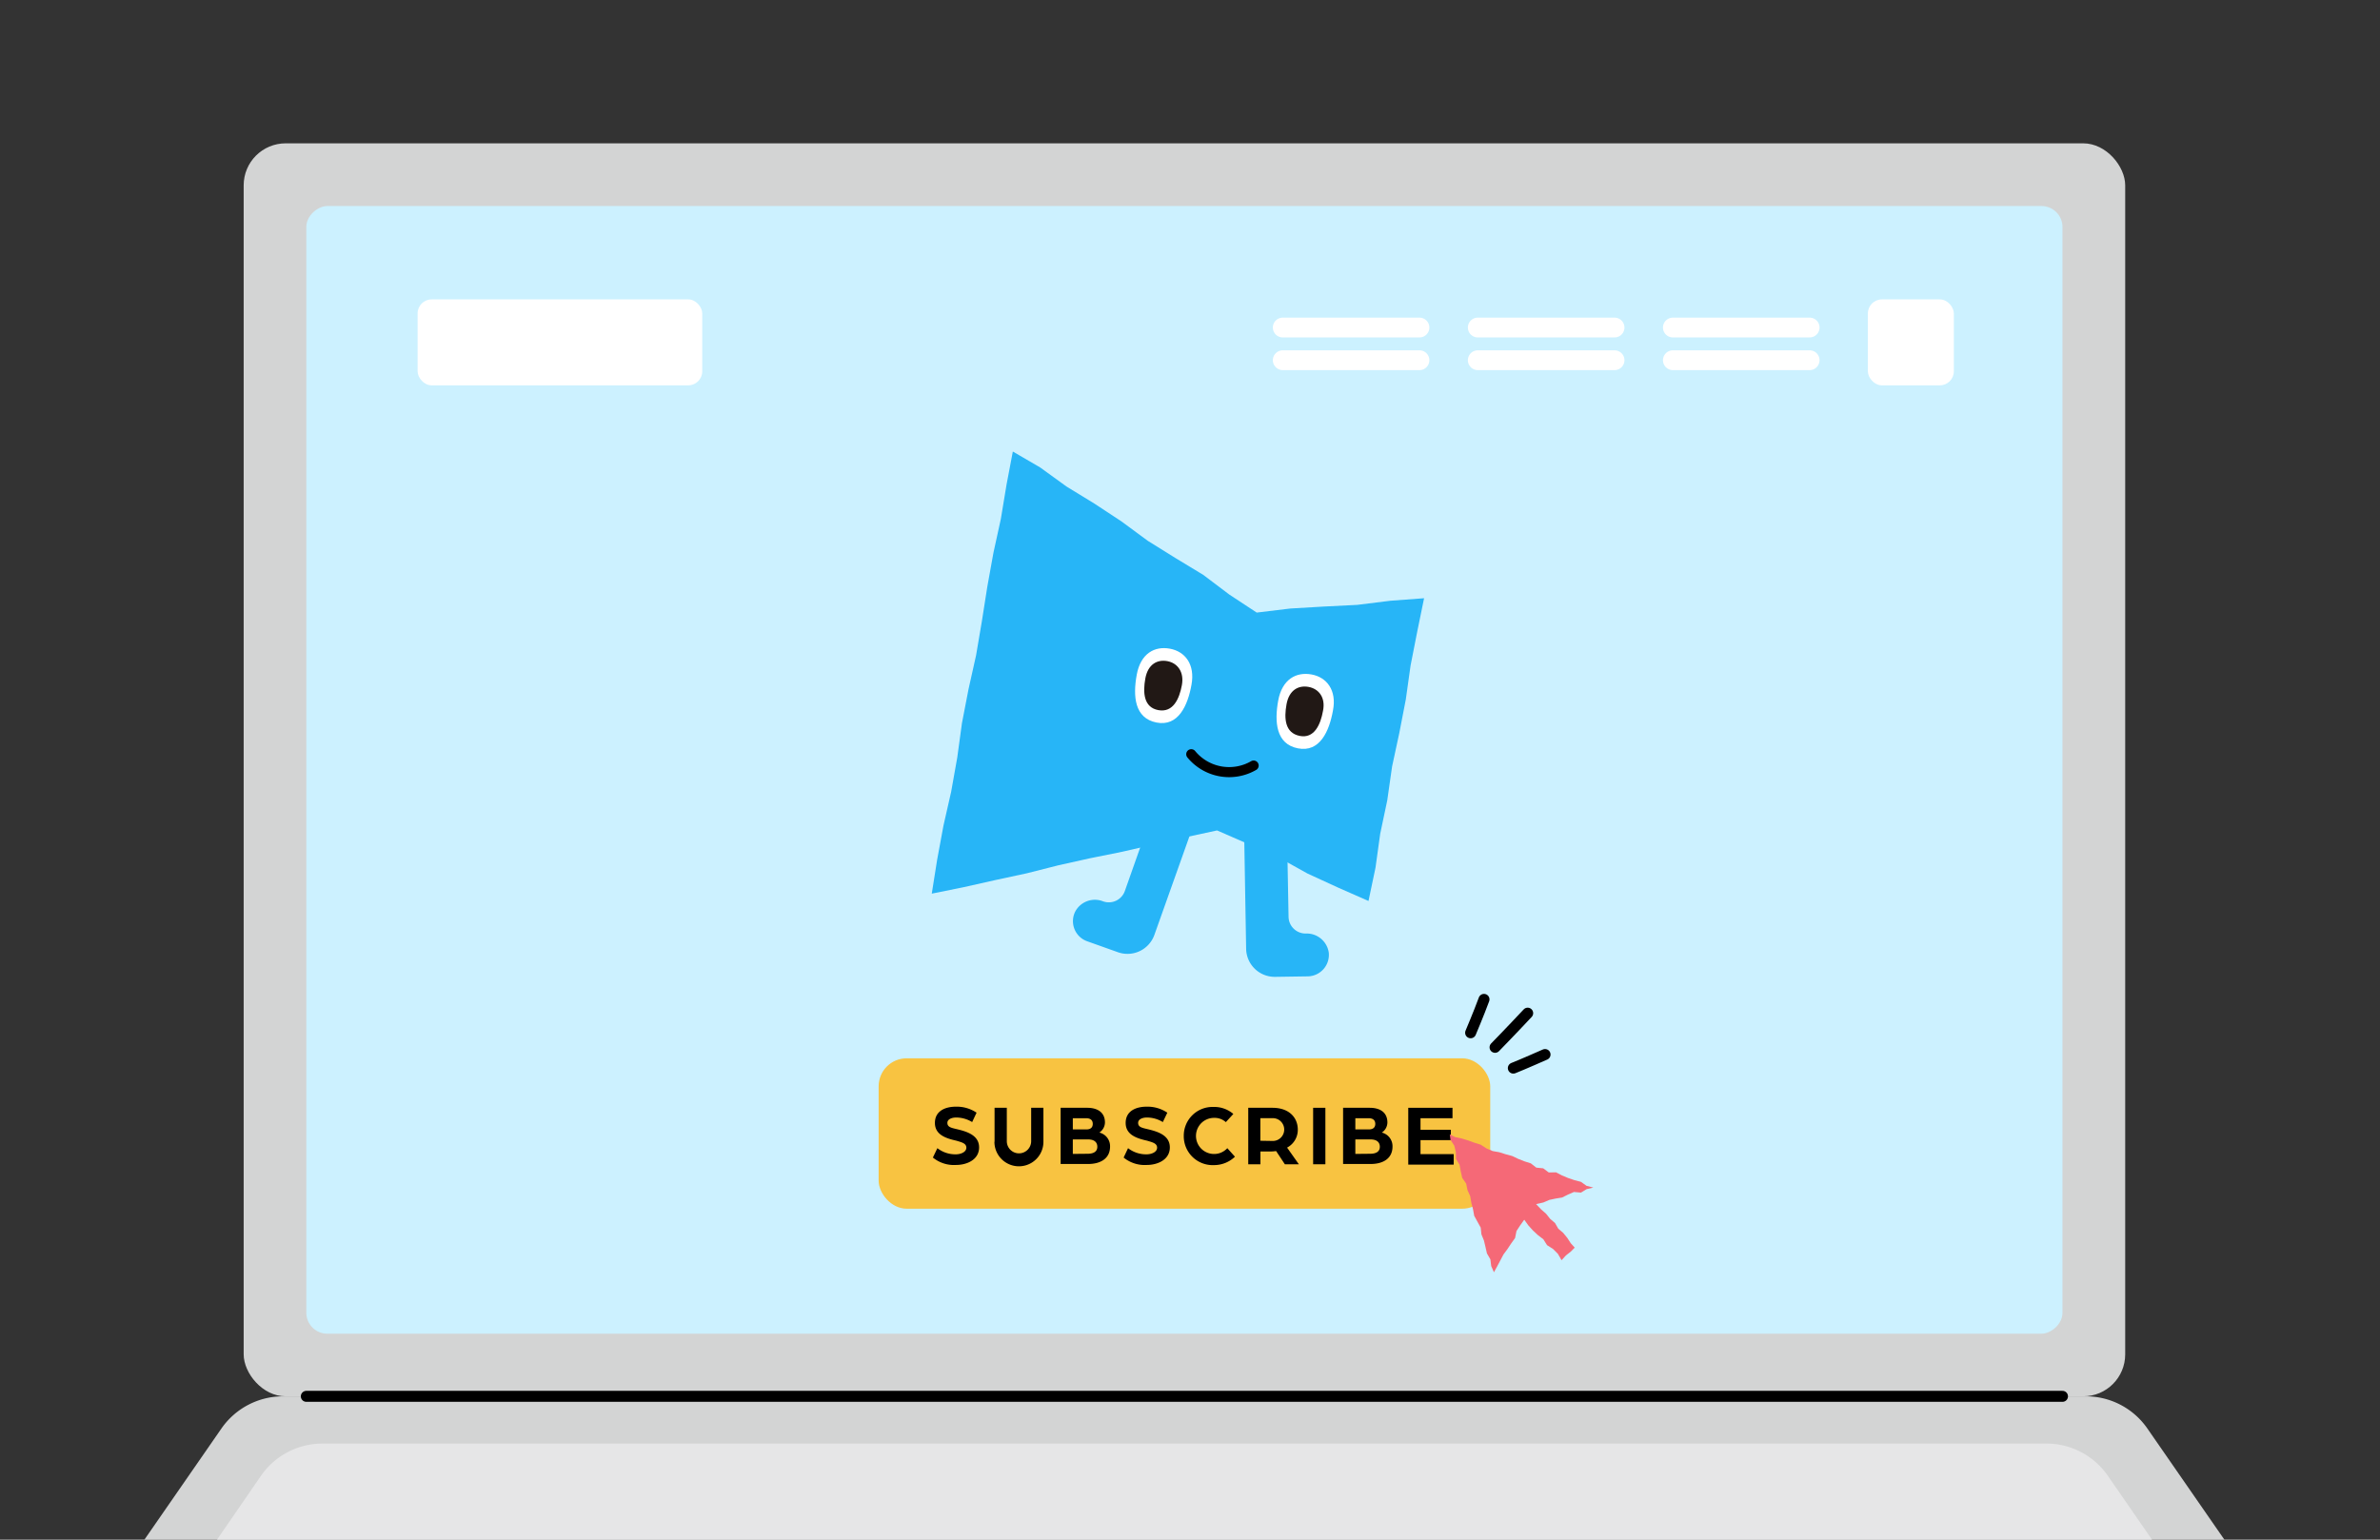 <svg xmlns="http://www.w3.org/2000/svg" viewBox="0 0 340 220"><rect x="0" y="0" width="340" height="220" fill="#333333" stroke="none"/><defs><style>.cls-1{fill:#d3d4d4;}.cls-2{fill:#ccf1ff;}.cls-3{fill:#f8c341;}.cls-4{fill:#fff;}.cls-11,.cls-5,.cls-6{fill:none;stroke-linecap:round;stroke-miterlimit:10;}.cls-5{stroke:#fff;stroke-width:2.83px;}.cls-11,.cls-6{stroke:#000;}.cls-6{stroke-width:1.57px;}.cls-7{fill:#e6e6e7;}.cls-8{fill:#f56977;}.cls-9{fill:#27b5f7;}.cls-10{fill:#211815;}.cls-11{stroke-width:1.44px;}</style></defs><g id="圖"><rect class="cls-1" x="34.81" y="20.48" width="268.79" height="179.04" rx="6"/><rect class="cls-2" x="88.64" y="-15.44" width="161.13" height="250.88" rx="3" transform="translate(279.2 -59.2) rotate(90)"/><rect class="cls-3" x="125.52" y="151.22" width="87.37" height="21.49" rx="4"/><path class="cls-1" d="M317.77,220H20.63l11-15.88a10.69,10.69,0,0,1,8.78-4.6H298a10.66,10.66,0,0,1,8.77,4.6Z"/><rect class="cls-4" x="59.66" y="42.78" width="40.66" height="12.28" rx="2"/><line class="cls-5" x1="183.25" y1="51.47" x2="202.78" y2="51.47"/><line class="cls-5" x1="183.25" y1="46.8" x2="202.78" y2="46.8"/><line class="cls-5" x1="211.11" y1="51.47" x2="230.65" y2="51.47"/><line class="cls-5" x1="211.11" y1="46.8" x2="230.65" y2="46.8"/><line class="cls-5" x1="238.98" y1="51.47" x2="258.52" y2="51.47"/><line class="cls-5" x1="238.98" y1="46.8" x2="258.52" y2="46.8"/><rect class="cls-4" x="266.84" y="42.78" width="12.28" height="12.28" rx="2"/><path d="M133.27,165.4l.64-1.34a4.18,4.18,0,0,0,2.65.88c.67,0,1.49-.31,1.49-.95s-.72-.78-1.43-1c-1.51-.34-3.06-.85-3.06-2.54s1.45-2.32,3-2.32a5.07,5.07,0,0,1,2.95.86l-.63,1.34a4.38,4.38,0,0,0-2.32-.65c-.42,0-1.22.16-1.22.77s.58.71,1.38.9c1.43.34,3.15.87,3.15,2.6s-1.69,2.51-3.31,2.51A4.74,4.74,0,0,1,133.27,165.4Z"/><path d="M142.08,163.15v-4.86h1.75v4.77a1.74,1.74,0,1,0,3.48,0v-4.77h1.75v4.86a3.49,3.49,0,0,1-7,0Z"/><path d="M151.52,158.29h3.81c1.33,0,2.52.56,2.52,2.11a1.77,1.77,0,0,1-.8,1.43,2,2,0,0,1,1.53,2c0,1.7-1.35,2.49-3.13,2.49h-3.93Zm3.69,3.09c.61,0,.9-.3.9-.79s-.29-.81-.94-.81h-1.91v1.6Zm.16,3.48c.83,0,1.39-.29,1.39-1s-.52-1.05-1.29-1.05h-2.21v2.07Z"/><path d="M160.52,165.4l.63-1.34a4.21,4.21,0,0,0,2.66.88c.67,0,1.49-.31,1.49-.95s-.72-.78-1.43-1c-1.51-.34-3.06-.85-3.06-2.54s1.45-2.32,3-2.32a5.07,5.07,0,0,1,2.95.86l-.64,1.34a4.35,4.35,0,0,0-2.31-.65c-.43,0-1.22.16-1.22.77s.58.71,1.38.9c1.43.34,3.15.87,3.15,2.6s-1.69,2.51-3.31,2.51A4.74,4.74,0,0,1,160.52,165.4Z"/><path d="M169.11,162.31a4.11,4.11,0,0,1,4.26-4.14,4.18,4.18,0,0,1,2.82,1l-1.07,1.17a2.38,2.38,0,0,0-1.65-.61,2.58,2.58,0,0,0-.07,5.16,2.53,2.53,0,0,0,1.93-.83l1.09,1.22a4.31,4.31,0,0,1-3,1.2A4.13,4.13,0,0,1,169.11,162.31Z"/><path d="M178.32,158.29h3.46c2.38,0,3.62,1.4,3.62,3.13a2.87,2.87,0,0,1-1.53,2.56l1.68,2.38h-2l-1.25-1.89a5.2,5.2,0,0,1-.68.06h-1.56v1.83h-1.74Zm3.51,4.74a1.63,1.63,0,1,0,0-3.26h-1.78V163Z"/><path d="M187.59,158.29h1.75v8.07h-1.75Z"/><path d="M191.87,158.29h3.81c1.34,0,2.52.56,2.52,2.11a1.74,1.74,0,0,1-.8,1.43,2,2,0,0,1,1.53,2c0,1.7-1.34,2.49-3.12,2.49h-3.94Zm3.69,3.09c.61,0,.91-.3.91-.79s-.3-.81-.95-.81h-1.9v1.6Zm.16,3.48c.84,0,1.4-.29,1.4-1s-.53-1.05-1.3-1.05h-2.2v2.07Z"/><path d="M201.18,158.29h6.32v1.49h-4.57v1.65h4.33v1.48h-4.33v2h4.74v1.5h-6.49Z"/><line class="cls-6" x1="43.76" y1="199.52" x2="294.64" y2="199.52"/><path class="cls-7" d="M301.11,210.86a10.65,10.65,0,0,0-8.77-4.59H46.07a10.68,10.68,0,0,0-8.78,4.59L31,220H307.43Z"/><polygon class="cls-8" points="207.11 162.08 207.22 162.89 207.76 163.71 207.98 164.63 208.01 165.61 208.51 166.44 208.68 167.38 208.89 168.31 209.45 169.12 209.64 170.05 210.03 170.92 210.19 171.86 210.43 172.78 210.6 173.72 211.06 174.56 211.53 175.41 211.63 176.37 211.99 177.25 212.21 178.17 212.42 179.1 212.91 179.94 213.03 180.91 213.42 181.79 213.88 180.95 214.33 180.1 214.78 179.25 215.35 178.48 215.88 177.68 216.44 176.9 216.64 175.9 217.17 175.09 217.75 174.28 218.34 175.1 218.99 175.82 219.7 176.48 220.48 177.08 221.01 177.92 221.86 178.46 222.55 179.15 223.08 180.07 223.71 179.38 224.4 178.84 224.96 178.27 224.4 177.65 223.89 176.87 223.31 176.16 222.61 175.56 222.14 174.75 221.44 174.15 220.87 173.43 220.17 172.82 219.44 172.05 220.48 171.82 221.34 171.45 222.24 171.26 223.16 171.11 224 170.69 224.85 170.32 225.85 170.41 226.67 169.91 227.62 169.69 226.65 169.44 225.85 168.87 224.92 168.63 224.01 168.32 223.13 167.95 222.28 167.51 221.25 167.53 220.46 166.94 219.47 166.84 218.69 166.23 217.78 165.94 216.89 165.59 216.03 165.18 215.1 164.93 214.19 164.64 213.23 164.47 212.35 164.09 211.53 163.56 210.62 163.28 209.72 162.95 208.8 162.67 207.85 162.47 207.11 162.08"/><path class="cls-9" d="M184.08,131a2.43,2.43,0,0,0,2.47,2.39,3.19,3.19,0,0,1,3.27,2.69,3.07,3.07,0,0,1-3,3.43l-4.65.07a4.08,4.08,0,0,1-4.15-4l-.29-16.91,6.12-.1Z"/><path class="cls-9" d="M160.69,127.32a2.43,2.43,0,0,1-3.11,1.47,3.18,3.18,0,0,0-4,1.51,3.05,3.05,0,0,0,1.74,4.2l4.38,1.56a4.08,4.08,0,0,0,5.21-2.47l5.69-16-5.77-2Z"/><polygon class="cls-9" points="179.53 87.53 175.61 84.95 171.89 82.14 167.91 79.73 163.96 77.27 160.22 74.51 156.33 71.95 152.36 69.52 148.59 66.79 144.69 64.52 143.79 69.25 142.98 74.14 141.92 78.98 141.04 83.86 140.27 88.75 139.44 93.64 138.36 98.48 137.42 103.34 136.75 108.25 135.88 113.13 134.78 117.97 133.88 122.84 133.11 127.69 137.61 126.78 142.15 125.76 146.7 124.78 151.2 123.64 155.74 122.63 160.3 121.71 164.84 120.67 169.37 119.63 173.87 118.66 178.22 120.56 182.6 122.49 186.79 124.82 191.14 126.82 195.5 128.74 196.5 123.98 197.17 119.14 198.18 114.36 198.87 109.52 199.9 104.74 200.83 99.94 201.51 95.1 202.45 90.31 203.44 85.48 198.63 85.84 193.88 86.43 189.1 86.67 184.33 86.95 179.53 87.53"/><path class="cls-4" d="M170.21,97.86c-.53,2.93-1.87,6-5,5.38s-3.38-3.75-2.82-6.82,2.57-4.13,4.74-3.73S170.75,94.93,170.21,97.86Z"/><path class="cls-10" d="M168.84,97.9c-.36,1.94-1.24,3.95-3.35,3.57s-2.24-2.5-1.87-4.53,1.71-2.74,3.15-2.47S169.19,96,168.84,97.9Z"/><path class="cls-4" d="M190.42,101.54c-.53,2.94-1.87,6-5,5.39s-3.38-3.76-2.82-6.82,2.58-4.13,4.75-3.74S191,98.61,190.42,101.54Z"/><path class="cls-10" d="M189,101.58c-.35,1.94-1.24,4-3.34,3.57s-2.24-2.49-1.87-4.52,1.7-2.74,3.14-2.48S189.4,99.64,189,101.58Z"/><path class="cls-11" d="M170.18,107.77a7,7,0,0,0,8.91,1.62"/><path class="cls-6" d="M210.09,147.57s1.14-2.68,1.91-4.77"/><path class="cls-6" d="M213.58,149.65s2.41-2.47,4.66-4.88"/><path class="cls-6" d="M216.19,152.62c1.32-.52,4.53-1.94,4.53-1.94"/></g></svg>